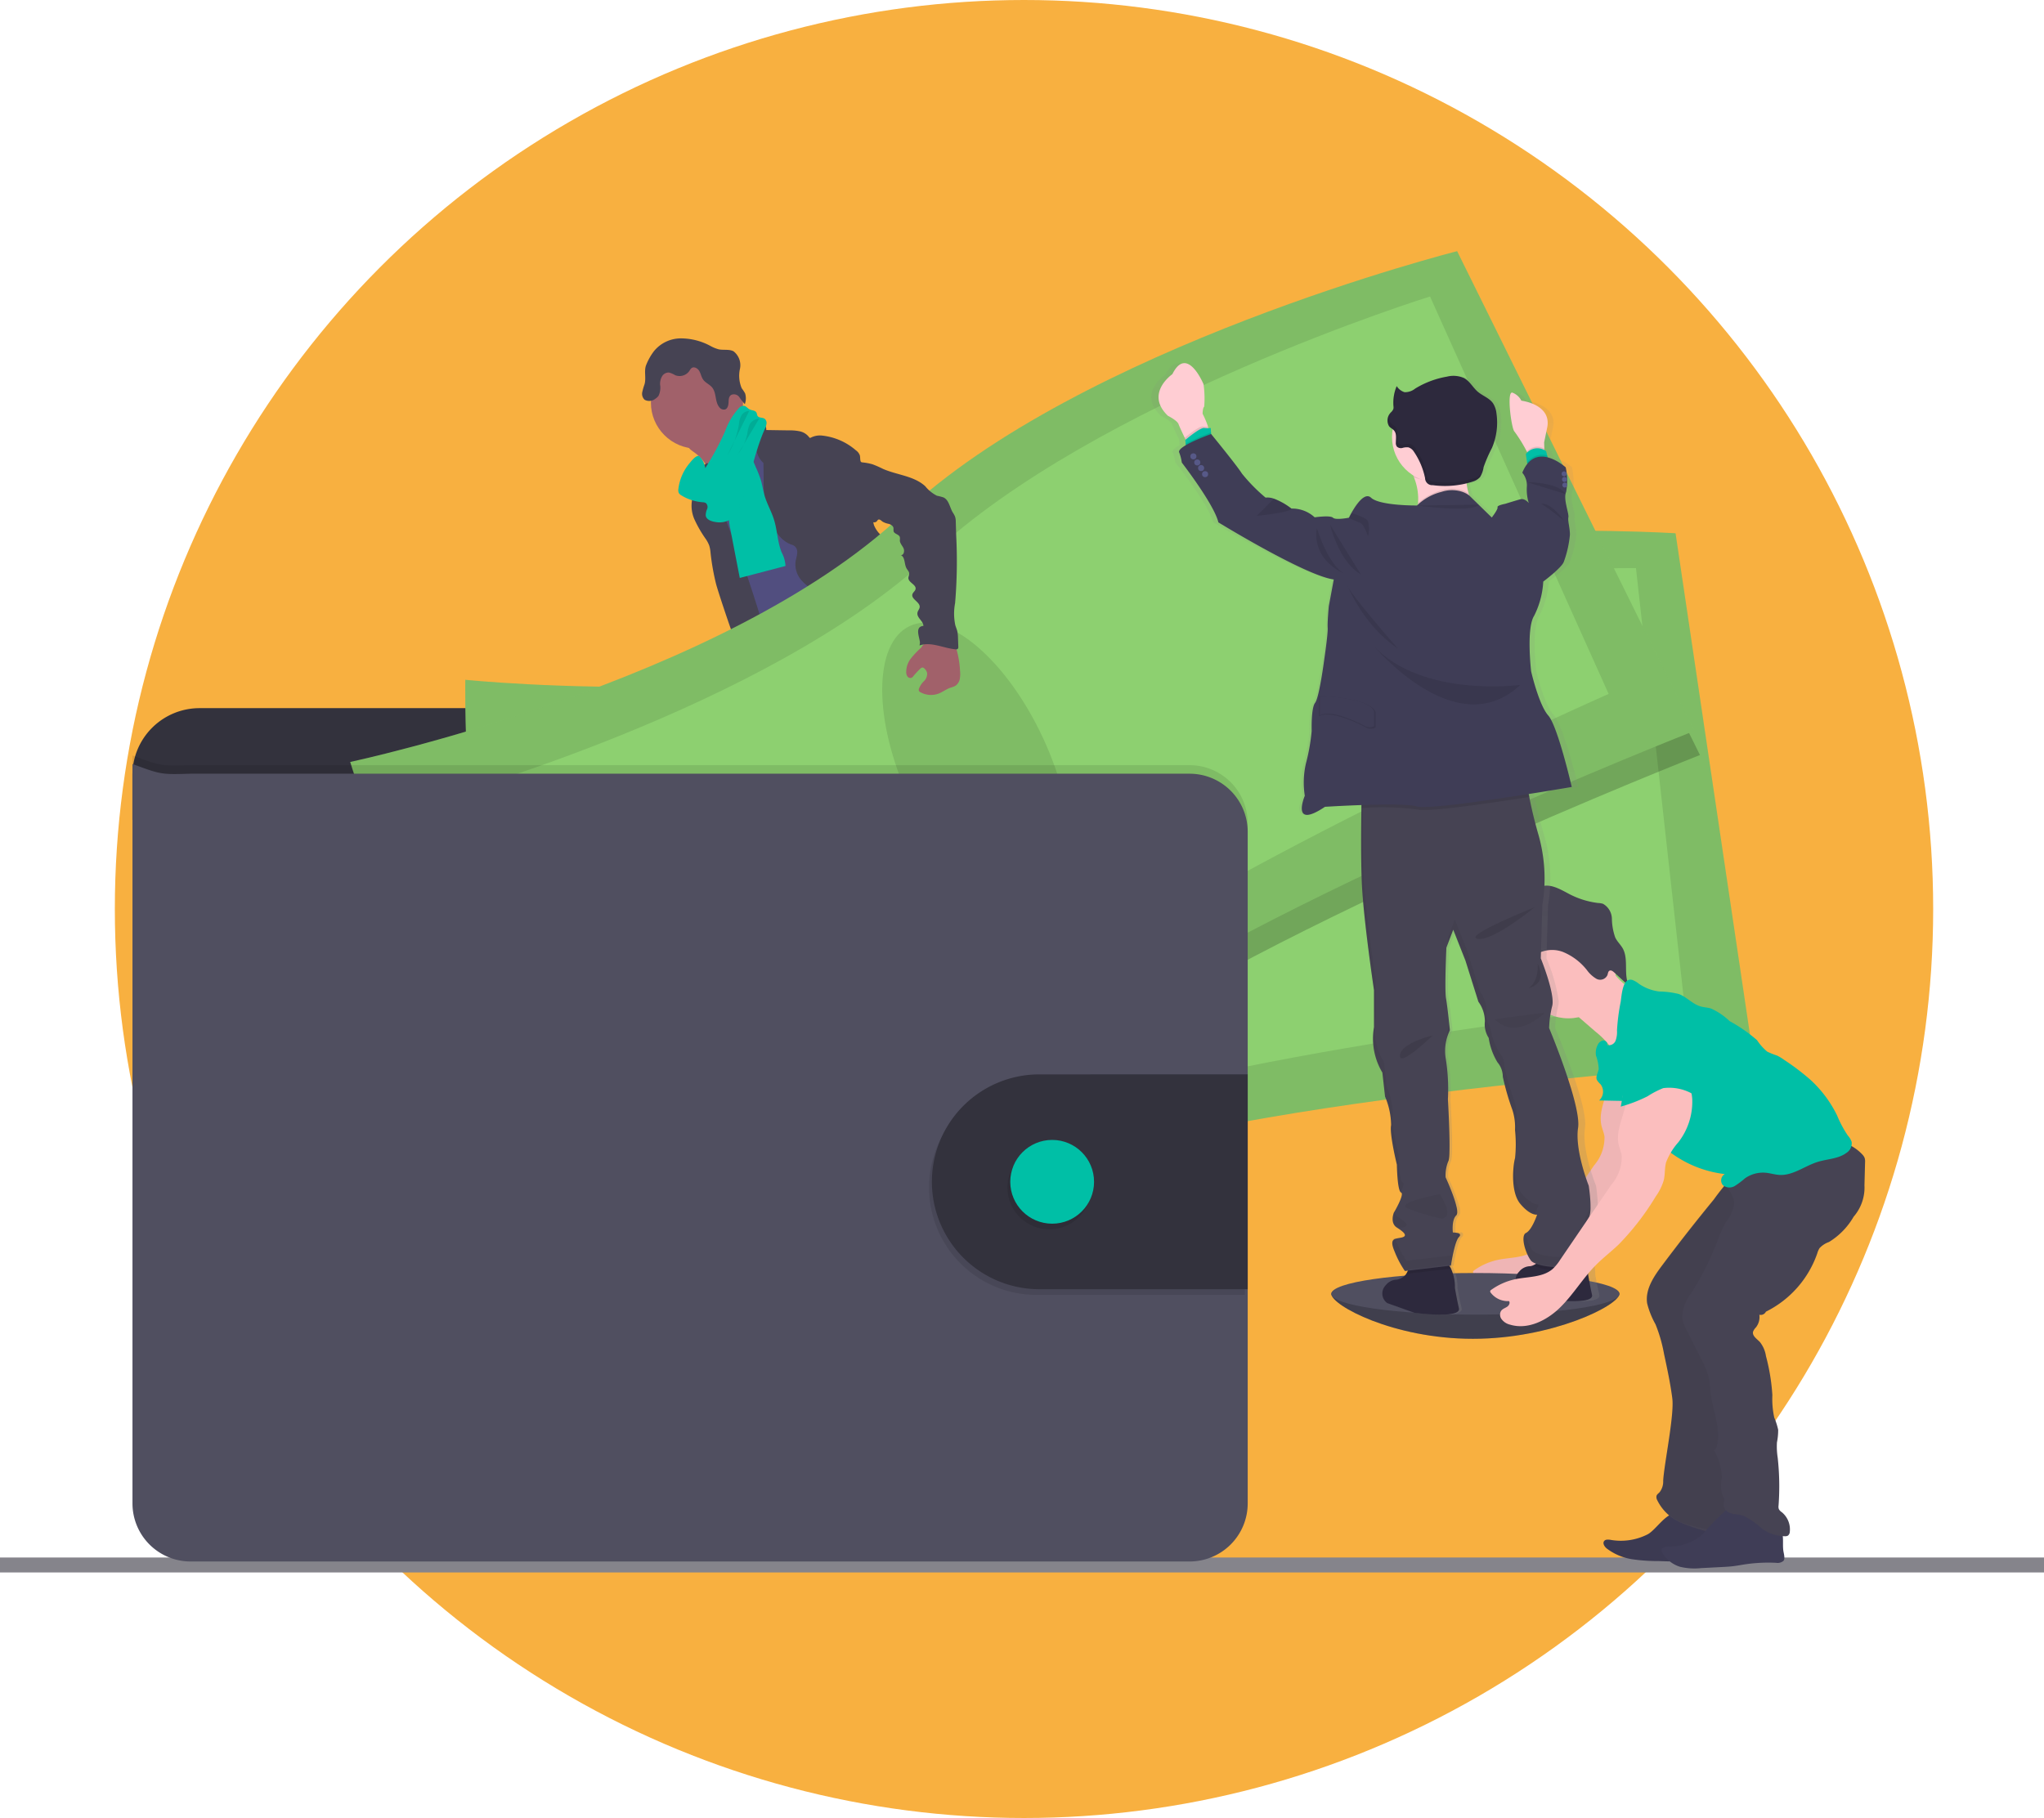 <svg xmlns="http://www.w3.org/2000/svg" xmlns:xlink="http://www.w3.org/1999/xlink" width="213.58" height="190" viewBox="0 0 213.58 190"><defs><style>.a{fill:#f8b040;}.b{fill:#85848b;}.c{fill:#504f60;}.d{opacity:0.2;}.e{fill:#00bfa6;}.f{fill:#514e7f;}.g{fill:#464353;}.h{fill:#a1616a;}.i,.t{opacity:0.1;}.j{fill:#33323d;}.k{fill:#8dd070;}.l{fill:#fbbebe;}.m,.q{opacity:0.05;}.n{fill:#3f3d56;}.o{fill:url(#a);}.p{fill:#2d293d;}.r{fill:#ffcdd3;}.s{fill:#575988;}</style><linearGradient id="a" x1="0.5" y1="1" x2="0.5" gradientUnits="objectBoundingBox"><stop offset="0" stop-color="gray" stop-opacity="0.251"/><stop offset="0.54" stop-color="gray" stop-opacity="0.122"/><stop offset="1" stop-color="gray" stop-opacity="0.102"/></linearGradient></defs><circle class="a" cx="95" cy="95" r="95" transform="translate(12)"/><g transform="translate(0 26.251)"><rect class="b" width="213.58" height="1.561" transform="translate(0 136.526)"/><path class="c" d="M798.18,650.3c0,1.2-7,4.7-15.311,4.7s-14.79-3.5-14.79-4.7,6.738-.814,15.058-.814S798.18,649.1,798.18,650.3Z" transform="translate(-628.97 -541.332)"/><path class="d" d="M798.18,653.72c0,1.2-7,4.7-15.311,4.7s-14.79-3.5-14.79-4.7" transform="translate(-628.97 -544.753)"/><path class="e" d="M502.34,532.974a9.29,9.29,0,0,0,4.041-.136c.2-.063.427-.2.407-.407a.493.493,0,0,0-.092-.2,12.569,12.569,0,0,1-1.221-2.326.2.2,0,0,0-.075-.106.192.192,0,0,0-.13,0c-.6.157-1.111.541-1.7.706a2.421,2.421,0,0,1-.928.069c-.269-.031-.635-.252-.879-.224C501.9,531.236,502.236,532.066,502.34,532.974Z" transform="translate(-416.843 -446.036)"/><path class="e" d="M624.2,516.325a7.062,7.062,0,0,0,2.336-2.194.38.38,0,0,0,.063-.189.392.392,0,0,0-.075-.183,7.562,7.562,0,0,0-1.9-2.049,5.539,5.539,0,0,0-1.058.977c-.224.236-.842.61-.849.971,0,.2.236.44.346.611.149.22.289.444.423.672A7.969,7.969,0,0,1,624.2,516.325Z" transform="translate(-513.189 -431.64)"/><path class="f" d="M476.632,541.383a.905.905,0,0,1-.163.59.8.8,0,0,1-.342.2c-1.886.676-4.07-.167-5.952.5-.387.136-.753.334-1.142.464a6.211,6.211,0,0,1-1.424.252c-.665.063-1.335.1-2,.122a4.815,4.815,0,0,1-1.51-.132,1.813,1.813,0,0,1-1.158-.918.881.881,0,0,1-.057-.653.7.7,0,0,1,.124-.2,1.786,1.786,0,0,1,.444-.36l.694-.448a4.657,4.657,0,0,1,1.052-.558c.275-.09.566-.128.844-.2a5.732,5.732,0,0,0,2.411-1.8l.944-1.007a.95.95,0,0,1,.328-.263.908.908,0,0,1,.407-.039,5.441,5.441,0,0,1,2.574.863,3.339,3.339,0,0,0,.635.375,2.267,2.267,0,0,0,1.774-.22c.242-.13.189-.2.291-.435s.35-.38.566-.169a.6.6,0,0,1,.134.256,7.219,7.219,0,0,1,.126,2.1.924.924,0,0,0,.041.326,1.844,1.844,0,0,0,.185.3.676.676,0,0,1,.039.077,2.069,2.069,0,0,1,.136.983Z" transform="translate(-385.846 -451.721)"/><path class="g" d="M476.632,554.979a.905.905,0,0,1-.163.59.8.8,0,0,1-.342.2c-1.886.676-4.07-.167-5.952.5-.387.136-.753.334-1.142.464a6.211,6.211,0,0,1-1.424.252c-.665.063-1.335.1-2,.122a4.815,4.815,0,0,1-1.51-.132,1.813,1.813,0,0,1-1.158-.918.881.881,0,0,1-.057-.653.7.7,0,0,1,.124-.2c.11.23.189.535.258.645a1.321,1.321,0,0,0,.883.637,2.193,2.193,0,0,0,.814-.1c1.709-.423,3.526-.429,5.169-1.07a11.956,11.956,0,0,1,1.693-.651,13.3,13.3,0,0,1,1.831-.149c.965-.077,1.9-.368,2.849-.521a2.07,2.07,0,0,1,.128.989Z" transform="translate(-385.846 -465.317)"/><path class="f" d="M609.407,521.026a3.43,3.43,0,0,1-1.042,1.856,12.133,12.133,0,0,0-1.459,1.6,12.84,12.84,0,0,1-1.343,2.3,3.679,3.679,0,0,1-.814.58,5.681,5.681,0,0,1-1.048.482,7.818,7.818,0,0,1-2.961.161,2.663,2.663,0,0,1-.94-.181,2.843,2.843,0,0,1-.391-.24,1.867,1.867,0,0,1-.61-.61.611.611,0,0,1-.059-.444,1.043,1.043,0,0,1,.283-.431,6.72,6.72,0,0,1,.716-.645,4.291,4.291,0,0,0,.932-.814,2.629,2.629,0,0,0,.36-.814,7.215,7.215,0,0,0,.262-1.557,4.939,4.939,0,0,1,.108-1.042c.151-.537.549-1.017.5-1.573a.392.392,0,0,1,.02-.238.331.331,0,0,1,.187-.116,3.316,3.316,0,0,1,.973-.226,1.133,1.133,0,0,1,.9.354c.138.167.23.407.433.472a.688.688,0,0,0,.309.012,2.591,2.591,0,0,0,1.424-.437,1.776,1.776,0,0,0,.59-1.3c0-.185-.083-.378.2-.407.216-.028.387.2.5.346a4.823,4.823,0,0,1,.952,1.734.511.511,0,0,1,.181-.035.788.788,0,0,1,.649.332A1.293,1.293,0,0,1,609.407,521.026Z" transform="translate(-494.074 -436.466)"/><path class="g" d="M609.708,528.921a3.43,3.43,0,0,1-1.042,1.856,12.141,12.141,0,0,0-1.459,1.6,12.844,12.844,0,0,1-1.343,2.3,3.682,3.682,0,0,1-.814.58,5.675,5.675,0,0,1-1.048.482,7.82,7.82,0,0,1-2.961.161,2.662,2.662,0,0,1-.94-.181,2.83,2.83,0,0,1-.391-.24,1.866,1.866,0,0,1-.61-.61,1.487,1.487,0,0,1,.61-.146c.44.024.761.44,1.182.568.6.181,1.2-.242,1.807-.387.4-.094.814-.069,1.207-.2a2.982,2.982,0,0,0,.893-.541,4.548,4.548,0,0,0,.954-.92,5.908,5.908,0,0,0,.56-1.117,15.979,15.979,0,0,1,1.131-2.165,1.531,1.531,0,0,1,.23-.3,3.2,3.2,0,0,1,.311-.226,2.366,2.366,0,0,0,.718-1.31,2.3,2.3,0,0,1,.161-.437.787.787,0,0,1,.649.332A1.293,1.293,0,0,1,609.708,528.921Z" transform="translate(-494.375 -444.361)"/><path class="h" d="M438.433,202.318a4.316,4.316,0,0,1,1.221,1.424c.285.558,1.927,4.884,1.831,5.513.535-.539,2.645-.627,3.187-1.166.226-.226,1.445-1.353,1.628-1.616s1.542-.814,1.691-1.091c.556-1-3.94-4.766-3.364-5.749a.256.256,0,0,0,.047-.155.252.252,0,0,0-.075-.12,6.741,6.741,0,0,0-1.3-.889,2.062,2.062,0,0,1-.991-1.18,4.273,4.273,0,0,0-1.15.777q-1.237,1.06-2.432,2.163c-.311.289-.914.674-1.058,1.087C437.5,201.761,438.136,202.076,438.433,202.318Z" transform="translate(-365.771 -181.202)"/><path class="f" d="M455.133,214.13a13.244,13.244,0,0,0-1.925,1.575,3.832,3.832,0,0,0-1.221,1.962c-.057.3-.049.61-.1.918-.2,1.333-1.355,2.31-1.864,3.557a6.17,6.17,0,0,0-.324,1.19,14.07,14.07,0,0,0-.234,2.336c-.012.759.733,1.282,1.005,1.99a12.152,12.152,0,0,1,.484,2.163,25.626,25.626,0,0,0,1.221,4.009c1,2.772,4.255,10.433,5.258,13.207,3.075-.771,11.259-2.544,13.982-4.17.908-.541-6.3-6.648-5.327-7.069a.362.362,0,0,0,.273-.511c-.971-4.245-4.007-7.733-5.384-11.866a36,36,0,0,0-1.988-4.023c-.59-1.235-.906-2.6-1.612-3.775a2.38,2.38,0,0,0-.515-.641,3.035,3.035,0,0,0-.568-.344C455.9,214.443,455.521,214.327,455.133,214.13Z" transform="translate(-375.193 -194.615)"/><circle class="h" cx="4.813" cy="4.813" r="4.813" transform="translate(68.013 11.009)"/><path class="g" d="M466.4,205.417a1.614,1.614,0,0,1,1.809-.26.874.874,0,0,1,.537.869l2.387.037a4.793,4.793,0,0,1,1.131.1,1.644,1.644,0,0,1,.944.592c.029.039.061.085.11.092a.175.175,0,0,0,.11-.037,2.072,2.072,0,0,1,1.188-.2,6.42,6.42,0,0,1,3.494,1.534,1.129,1.129,0,0,1,.407.507c.083.271-.016.61.2.8,0,2.238.769,4.33,1.282,6.512a2.921,2.921,0,0,0,.722,1.038,4.185,4.185,0,0,1,.771,1.152c.436,1.131-.165,2.462.258,3.6a6.166,6.166,0,0,0,.814,1.292,3.341,3.341,0,0,1,.7,1.669c.018.273-.016.547,0,.814a4.927,4.927,0,0,0,.2,1.081q.26.985.545,1.968a4.466,4.466,0,0,0,1.66,2.763c-2.289.389-4.7.769-6.884-.026a3.569,3.569,0,0,1-.859-.429,4.948,4.948,0,0,1-1.508-2.43,11.474,11.474,0,0,1-.84-3.136,3.6,3.6,0,0,0-.144-1.017,2.9,2.9,0,0,0-1.351-1.274,6.487,6.487,0,0,1-1.628-1.266,2.53,2.53,0,0,1-.659-1.9c.041-.336.173-.659.185-1a.781.781,0,0,0-.462-.814c-1.667-.5-2.462-2.479-2.833-4.18a13.417,13.417,0,0,1-.214-2.666l-.022-1.736a2.291,2.291,0,0,1-.749-1.646,1.957,1.957,0,0,0-.01-.545,1.5,1.5,0,0,0-.383-.58A5.176,5.176,0,0,1,466.4,205.417Z" transform="translate(-388.679 -187.334)"/><path class="g" d="M439.9,228.531a13.327,13.327,0,0,1-.053,1.616c-.047.2-.128.407-.187.6a3.5,3.5,0,0,0,.222,2.265,12.615,12.615,0,0,0,1.158,2,3.256,3.256,0,0,1,.37.694,3.588,3.588,0,0,1,.142.792,24.6,24.6,0,0,0,.566,3.2c.228.912,2.816,8.705,3.419,9.428a.767.767,0,0,0,.464.315.845.845,0,0,0,.395-.081l1.221-.468a.8.8,0,0,0,.283-.155.728.728,0,0,0,.175-.48c.087-.993-2.507-8.842-2.837-9.78-1-2.833-2.324-5.563-2.973-8.5a6.173,6.173,0,0,0-.873-2.717c-.246-.269-.163-.155-.458-.014a3.344,3.344,0,0,0-.431.226A1.412,1.412,0,0,0,439.9,228.531Z" transform="translate(-367.303 -204.946)"/><path class="g" d="M556.62,320.79" transform="translate(-460.54 -279.571)"/><path class="e" d="M458.29,227.939c.328,1.732.665,3.459,1,5.191l4.778-1.251a3.358,3.358,0,0,0-.407-1.424c-.435-1.093-.446-2.31-.8-3.433-.267-.855-.731-1.64-.981-2.5-.144-.5-.218-1.017-.36-1.524a11.073,11.073,0,0,0-.562-1.455,9.108,9.108,0,0,0-1.042-1.931,3.038,3.038,0,0,0-1.61,1.044,2.254,2.254,0,0,0-.3,1.017c-.083,1.072.305,2.151.177,3.217a9.462,9.462,0,0,0,.1,3.05Z" transform="translate(-381.99 -198.98)"/><path class="g" d="M477.818,333.308a5.707,5.707,0,0,1-.438,3.1,23.987,23.987,0,0,0-.973,4.66,4.032,4.032,0,0,1-.24,1.178c-.151.34-.407.627-.582.95a4.773,4.773,0,0,0-.364,2.861c.069.641.173,1.28.3,1.911a4.833,4.833,0,0,1,.124,2.33c.379-.083.635.407.611.792a2.111,2.111,0,0,0,.037,1.146c.468.171.472.814.458,1.313a11.038,11.038,0,0,0,.326,2.564q1.062,5.108,2.255,10.187c1.72.533,3.728,1.089,5.368.35a1.077,1.077,0,0,0,.68-.684,1.193,1.193,0,0,0-.065-.525l-.777-2.829a5.194,5.194,0,0,1-.279-2.092c.075-.523.3-1.087.047-1.549-.087-.159-.226-.283-.328-.433-.407-.6-.193-1.394-.161-2.116a1.675,1.675,0,0,0-.033-.484,2.417,2.417,0,0,0-.232-.531,8.123,8.123,0,0,1-.9-4.041,1,1,0,0,0-.071-.527,1.7,1.7,0,0,1-.132-.216.59.59,0,0,1,.043-.389,3.562,3.562,0,0,1-.627-.61.877.877,0,0,0,.151-1.372.458.458,0,0,0,.218-.788c-.1-.069-.232-.1-.3-.2-.11-.151-.02-.36.069-.521l.474-.857c.354-.637.433-1.424.814-2.035a15.252,15.252,0,0,0,1.254-2.861l1.369-3.779.922.8a2.914,2.914,0,0,1,.757.863,3.723,3.723,0,0,1,.246,1.034c.338,2.051,1.628,3.83,2.106,5.85a3.852,3.852,0,0,0,.435,1.306,2.849,2.849,0,0,1,.248.374,1.986,1.986,0,0,1,.1.621,2.9,2.9,0,0,0,1.221,2.076c.454.311,1.017.525,1.264,1.017a1.9,1.9,0,0,0,.2.433c.22.264.694.3.787.627.053.185-.045.407.059.57a.54.54,0,0,0,.226.169l1.325.661c1.481.741,2.238,2.442,3.331,3.681a7.939,7.939,0,0,1,1,1.319c.472.844.69,1.9,1.487,2.442a2.25,2.25,0,0,1,.578.429c.25.33.159.792.181,1.207s.34.91.735.783a2.9,2.9,0,0,0,0,1.536,7.733,7.733,0,0,0,4.693-1.9,1.851,1.851,0,0,0,.763-1.282.459.459,0,0,0-.057-.254.726.726,0,0,0-.3-.226c-1.239-.672-1.612-2.228-2.238-3.492a30.249,30.249,0,0,0-2.035-3.111c-1.473-2.228-2.478-4.924-4.707-6.4a3.2,3.2,0,0,1-1.306-1.146c-.136-.3-.153-.641-.26-.95a.825.825,0,0,0-.7-.61,4.264,4.264,0,0,0,.159-1.477,1.866,1.866,0,0,0-.073-.637,3.1,3.1,0,0,0-.328-.631,6.052,6.052,0,0,1-.838-3.256,5.338,5.338,0,0,0-.057-1.756c-.09-.283-.246-.541-.354-.814a5.087,5.087,0,0,1-.254-1.53l-.122-1.956a9.62,9.62,0,0,0-.252-1.933c-.407-1.518-.814-7.877-2.208-8.593s-3.789,4.178-5.358,4.273a6.977,6.977,0,0,0-2.035.393,9.915,9.915,0,0,0-2.772,1.831l-2.885,2.424A10.636,10.636,0,0,1,477.818,333.308Z" transform="translate(-395.658 -281.314)"/><path class="g" d="M415.359,164.364a3.628,3.628,0,0,1,2.8-1.365,6.522,6.522,0,0,1,3.1.777,3.824,3.824,0,0,0,.9.37c.509.1,1.074-.035,1.534.2a1.838,1.838,0,0,1,.676,1.831,3.363,3.363,0,0,0,.183,2.035,4.7,4.7,0,0,1,.352.531,1.756,1.756,0,0,1-.028,1.131,7.328,7.328,0,0,1-.584-.747.688.688,0,0,0-.842-.218c-.263.177-.258.5-.273.788s-.087.635-.36.729a.584.584,0,0,1-.61-.238c-.466-.57-.279-1.479-.741-2.053-.263-.326-.7-.484-.942-.826-.191-.269-.24-.61-.407-.9s-.556-.5-.814-.3a1.1,1.1,0,0,0-.218.291,1.251,1.251,0,0,1-1.485.448,2.486,2.486,0,0,0-.643-.279.8.8,0,0,0-.735.407,1.589,1.589,0,0,0-.2.851,1.96,1.96,0,0,1-.159,1.166,1.206,1.206,0,0,1-.326.309,1.014,1.014,0,0,1-1.127.116.847.847,0,0,1-.252-.79,6.377,6.377,0,0,1,.24-.834c.179-.631-.055-1.341.14-1.935A6.178,6.178,0,0,1,415.359,164.364Z" transform="translate(-347.049 -153.886)"/><path class="e" d="M432.76,206.327a.741.741,0,0,0,.045.442.7.7,0,0,0,.24.23,4.936,4.936,0,0,0,2.267.735.69.69,0,0,1,.313.081.551.551,0,0,1,.132.631,1.643,1.643,0,0,0-.144.672c.059.425.564.61.989.674a2.3,2.3,0,0,0,1.721-.336,2.66,2.66,0,0,0,.71-1.064c1.168-2.684,1.577-5.651,2.759-8.327a1.768,1.768,0,0,0,.177-.558.549.549,0,0,0-.22-.513c-.22-.136-.562-.059-.71-.273-.073-.108-.065-.254-.13-.368-.136-.242-.495-.2-.739-.344-.191-.1-.324-.311-.537-.352a.676.676,0,0,0-.556.24,7.156,7.156,0,0,0-1.445,2.432,28.506,28.506,0,0,1-2.067,3.834,2.236,2.236,0,0,0-.647-1.268c-.364-.073-.83.566-1.028.8A5.12,5.12,0,0,0,432.76,206.327Z" transform="translate(-361.872 -181.493)"/><path class="i" d="M460.269,200.32a.975.975,0,0,0-.755.378,2.153,2.153,0,0,0-.315,1.017,8.841,8.841,0,0,1-1.2,3.219" transform="translate(-381.988 -183.615)"/><path class="i" d="M465.552,204.31a1.162,1.162,0,0,0-.987.592,3.325,3.325,0,0,0-.248,1.005,5.517,5.517,0,0,1-.987,2.114" transform="translate(-386.233 -186.794)"/><path class="j" d="M266.3,362.462v-2.527a7.016,7.016,0,0,0-7.016-7.014h-99.81a7.016,7.016,0,0,0-7.016,7.014v4.66Z" transform="translate(-138.623 -305.163)"/><path class="k" d="M323.364,277.374s-.285,17.675,2.849,23.491,4.477,31.116,4.477,31.116,32.852,3.4,55.744-4.07,71.6-10.522,71.6-10.522l-8.209-55.327s-40.554-2.6-63.623,8.4S323.364,277.374,323.364,277.374Z" transform="translate(-274.744 -232.579)"/><path class="i" d="M323.364,277.374s-.285,17.675,2.849,23.491,4.477,31.116,4.477,31.116,32.852,3.4,55.744-4.07,71.6-10.522,71.6-10.522l-8.209-55.327s-40.554-2.6-63.623,8.4S323.364,277.374,323.364,277.374Z" transform="translate(-274.744 -232.579)"/><path class="k" d="M358.329,299.122s-1.028,14.584,1.551,19.244,2.7,25.463,2.7,25.463,29.565,1.372,50.6-5.787,65.225-11.8,65.225-11.8l-5.022-45.246s-36.567-.376-57.909,9.7S358.329,299.122,358.329,299.122Z" transform="translate(-302.438 -247.871)"/><ellipse class="i" cx="7.676" cy="16.462" rx="7.676" ry="16.462" transform="translate(101.017 50.163) rotate(-7.1)"/><path class="d" d="M382.866,130.66s-39.4,9.971-57.977,27.522-57.69,25.862-57.69,25.862,5.152,16.908,9.918,21.483,13.8,28.245,13.8,28.245,32.308-6.85,51.8-20.988,64.928-31.995,64.928-31.995Z" transform="translate(-230.014 -128.131)"/><path class="k" d="M264.29,171.612s5.15,16.91,9.912,21.485,13.8,28.242,13.8,28.242,32.312-6.847,51.809-20.986,64.926-31.989,64.926-31.989L379.954,118.23s-39.4,9.971-57.975,27.522S264.29,171.612,264.29,171.612Z" transform="translate(-227.696 -118.23)"/><path class="i" d="M264.29,171.612s5.15,16.91,9.912,21.485,13.8,28.242,13.8,28.242,32.312-6.847,51.809-20.986,64.926-31.989,64.926-31.989L379.954,118.23s-39.4,9.971-57.975,27.522S264.29,171.612,264.29,171.612Z" transform="translate(-227.696 -118.23)"/><path class="k" d="M308,194.062s3.5,14.2,7.383,17.84,10.378,23.4,10.378,23.4,28.558-7.769,46.378-21.037,58.461-31.23,58.461-31.23L411.937,141.5s-34.917,10.86-52.138,27S308,194.062,308,194.062Z" transform="translate(-262.512 -136.765)"/><ellipse class="i" cx="7.676" cy="16.462" rx="7.676" ry="16.462" transform="translate(88.11 42.413) rotate(-24.97)"/><path class="i" d="M269.021,384.3v70.2a6.07,6.07,0,0,1-6.072,6.07H158.558a6.07,6.07,0,0,1-6.068-6.07V377.22c2.991,1.111,2.991,1.111,6.068,1.017H262.949a6.072,6.072,0,0,1,6.072,6.06Z" transform="translate(-138.647 -324.518)"/><path class="c" d="M269.021,388.679v70.2a6.072,6.072,0,0,1-6.072,6.07H158.558a6.07,6.07,0,0,1-6.068-6.07V381.6c2.991,1.109,2.991,1.109,6.068,1.017H262.949A6.072,6.072,0,0,1,269.021,388.679Z" transform="translate(-138.647 -328.007)"/><path class="i" d="M594.52,543.936v22.451H572.747a11.226,11.226,0,1,1,0-22.452Z" transform="translate(-464.443 -457.308)"/><path class="j" d="M595.98,541v22.455H574.207a11.226,11.226,0,1,1,0-22.452Z" transform="translate(-465.606 -454.97)"/><circle class="i" cx="4.377" cy="4.377" r="4.377" transform="translate(105.268 93.478)"/><circle class="e" cx="4.377" cy="4.377" r="4.377" transform="translate(105.565 92.883)"/><path class="l" d="M855.086,527.753c.173,1.874-1.245,3.693-.832,5.529.09.393.258.763.32,1.16a4.459,4.459,0,0,1-1.1,3.034l-5.331,7.822a4.856,4.856,0,0,1-.761.94c-1.017.908-2.548.814-3.887,1.085a6.643,6.643,0,0,0-2.6,1.152.167.167,0,0,0-.024.228,2.238,2.238,0,0,0,1.937.91c.14.185,0,.456-.2.588-.287.2-.68.252-.737.737a.8.8,0,0,0,.1.488,1.516,1.516,0,0,0,.932.649c1.846.564,3.84-.427,5.222-1.776s2.373-3.052,3.728-4.426c.751-.759,1.6-1.41,2.377-2.147a27.209,27.209,0,0,0,3.9-5.044,5.627,5.627,0,0,0,.845-1.717c.146-.625.077-1.255.242-1.86a6.851,6.851,0,0,1,1.278-2.09,6.914,6.914,0,0,0,1.453-4.5,4.313,4.313,0,0,0-2.633-3.734,2.34,2.34,0,0,0-1.475-.09,3.5,3.5,0,0,0-1.5,1.194l-1.018,1.17a2.744,2.744,0,0,0-.59.9.938.938,0,0,0,.2,1" transform="translate(-686.918 -441.917)"/><path class="m" d="M855.086,527.753c.173,1.874-1.245,3.693-.832,5.529.09.393.258.763.32,1.16a4.459,4.459,0,0,1-1.1,3.034l-5.331,7.822a4.856,4.856,0,0,1-.761.94c-1.017.908-2.548.814-3.887,1.085a6.643,6.643,0,0,0-2.6,1.152.167.167,0,0,0-.024.228,2.238,2.238,0,0,0,1.937.91c.14.185,0,.456-.2.588-.287.2-.68.252-.737.737a.8.8,0,0,0,.1.488,1.516,1.516,0,0,0,.932.649c1.846.564,3.84-.427,5.222-1.776s2.373-3.052,3.728-4.426c.751-.759,1.6-1.41,2.377-2.147a27.209,27.209,0,0,0,3.9-5.044,5.627,5.627,0,0,0,.845-1.717c.146-.625.077-1.255.242-1.86a6.851,6.851,0,0,1,1.278-2.09,6.914,6.914,0,0,0,1.453-4.5,4.313,4.313,0,0,0-2.633-3.734,2.34,2.34,0,0,0-1.475-.09,3.5,3.5,0,0,0-1.5,1.194l-1.018,1.17a2.744,2.744,0,0,0-.59.9.938.938,0,0,0,.2,1" transform="translate(-686.918 -441.917)"/><path class="n" d="M912.489,768.666a6.171,6.171,0,0,1-3.968.588c-.218-.026-.476-.043-.61.126-.2.244.037.61.285.8a5.871,5.871,0,0,0,2.725,1.121,17.941,17.941,0,0,0,2.666.177,45.075,45.075,0,0,0,7.287-.267,1.032,1.032,0,0,0,.407-.118.745.745,0,0,0,.3-.458,1.816,1.816,0,0,0-.633-1.734,5.312,5.312,0,0,0-1.7-.912l-2.116-.824a5.439,5.439,0,0,0-1.831-.665C914.288,766.574,913.33,768.174,912.489,768.666Z" transform="translate(-740.285 -634.582)"/><path class="m" d="M912.489,768.666a6.171,6.171,0,0,1-3.968.588c-.218-.026-.476-.043-.61.126-.2.244.037.61.285.8a5.871,5.871,0,0,0,2.725,1.121,17.941,17.941,0,0,0,2.666.177,45.075,45.075,0,0,0,7.287-.267,1.032,1.032,0,0,0,.407-.118.745.745,0,0,0,.3-.458,1.816,1.816,0,0,0-.633-1.734,5.312,5.312,0,0,0-1.7-.912l-2.116-.824a5.439,5.439,0,0,0-1.831-.665C914.288,766.574,913.33,768.174,912.489,768.666Z" transform="translate(-740.285 -634.582)"/><path class="g" d="M931.707,592.082c-.881,1.172-1.793,2.525-1.575,3.976a8.864,8.864,0,0,0,.877,2.194,15.474,15.474,0,0,1,.887,3.085c.33,1.534.661,3.073.863,4.632.23,1.76-.851,6.854-.95,8.626a1.823,1.823,0,0,1-.372,1.2c-.116.122-.271.22-.324.378a.647.647,0,0,0,.071.448,4.925,4.925,0,0,0,2.645,2.43,20.93,20.93,0,0,0,5.1,1.341,1.018,1.018,0,0,0,.48-.063.934.934,0,0,0,.37-.425c.885-1.693.035-7.712.047-9.623.012-1.593.389-3.176.319-4.768-.057-1.278-.407-2.527-.523-3.8a22.431,22.431,0,0,1,.564-6.249c.293-1.583.588-3.166.965-4.729a9.077,9.077,0,0,1,1.017-2.745c.407-.657.979-1.207,1.453-1.831a8.266,8.266,0,0,0,1.628-6.052c-.029-.2-3.052.767-3.319.883a10.338,10.338,0,0,0-2.959,1.9,24.862,24.862,0,0,0-1.864,2.306q-1.3,1.585-2.568,3.193Q933.1,590.222,931.707,592.082Z" transform="translate(-758.02 -486.092)"/><path class="m" d="M931.707,591.772c-.881,1.172-1.793,2.527-1.575,3.976a8.847,8.847,0,0,0,.877,2.2,15.458,15.458,0,0,1,.887,3.083c.33,1.536.661,3.075.863,4.631.23,1.762-.851,6.854-.95,8.626a1.829,1.829,0,0,1-.372,1.2c-.116.12-.271.218-.324.376a.645.645,0,0,0,.071.448,4.985,4.985,0,0,0,2.645,2.442,19.658,19.658,0,0,0,5.1.954,1.017,1.017,0,0,0,.48-.063.919.919,0,0,0,.37-.423c.885-1.693.035-7.326.047-9.238.012-1.6.389-3.176.319-4.77-.057-1.278-.407-2.527-.523-3.8a22.438,22.438,0,0,1,.564-6.251c.293-1.581.588-3.164.965-4.729a9.078,9.078,0,0,1,1.017-2.745c.407-.657.979-1.207,1.453-1.831a8.262,8.262,0,0,0,1.628-6.052c-.029-.2-3.052.767-3.319.883a10.387,10.387,0,0,0-2.959,1.9,24.562,24.562,0,0,0-1.864,2.3q-1.3,1.585-2.568,3.195Q933.1,589.91,931.707,591.772Z" transform="translate(-758.02 -485.853)"/><circle class="l" cx="4.939" cy="4.939" r="4.939" transform="translate(158.945 70.298)"/><path class="l" d="M893.25,483.251a6.4,6.4,0,0,0,4.1,2.861l-.372,1.353c-.643,2.324-1.365,4.782-3.16,6.394a2.972,2.972,0,0,0-.5-2.312,8.713,8.713,0,0,0-1.677-1.752l-2.843-2.462a.855.855,0,0,1-.2-.24.722.722,0,0,1,0-.541,6.6,6.6,0,0,1,2.238-2.592,7.755,7.755,0,0,0,1.125-1.31C892.526,481.839,892.878,482.653,893.25,483.251Z" transform="translate(-724.918 -408.222)"/><path class="g" d="M853.031,448.048l-.112-.928c.779.2,1.52-.46,2.019-1.146s.96-1.494,1.719-1.781c.922-.346,1.9.2,2.78.667a8.79,8.79,0,0,0,3.189,1.038,2.1,2.1,0,0,1,.527.085,1.834,1.834,0,0,1,.93,1.577,6.167,6.167,0,0,0,.344,1.929c.2.442.582.769.814,1.2.61,1.168.02,2.765.657,3.911l-1.583-1.451c-.145-.132-.348-.271-.509-.159-.126.09-.136.283-.187.437a.831.831,0,0,1-1.127.407,3.231,3.231,0,0,1-1.017-.922,6.176,6.176,0,0,0-2.511-1.9,3.223,3.223,0,0,0-2.645.175c-.739.417-1.28,1.39-2.186,1.424-1.241.047-1.758-2.265-2.332-3.179a1.119,1.119,0,0,0,.326-1.4C852.209,448,853.013,447.906,853.031,448.048Z" transform="translate(-695.654 -377.777)"/><path class="h" d="M551.39,317.09a9.6,9.6,0,0,0-1.1,1.152,2.306,2.306,0,0,0-.5,1.479.757.757,0,0,0,.142.433.366.366,0,0,0,.407.124.547.547,0,0,0,.2-.179,9.822,9.822,0,0,1,.684-.741c.088-.088.2-.179.322-.147a.344.344,0,0,1,.138.092.936.936,0,0,1,.287.448,1.055,1.055,0,0,1-.315.867,2.221,2.221,0,0,0-.531.785.348.348,0,0,0,0,.252.378.378,0,0,0,.159.134,2.271,2.271,0,0,0,1.921.126c.407-.165.769-.448,1.188-.594a2.751,2.751,0,0,0,.525-.2,1.09,1.09,0,0,0,.466-.7,2.879,2.879,0,0,0,.031-.857,9.851,9.851,0,0,0-.7-3.221.406.406,0,0,0-.118-.171.376.376,0,0,0-.2-.055,4.839,4.839,0,0,0-1.878-.128,1.325,1.325,0,0,0-.444.395C551.978,316.487,551.39,316.953,551.39,317.09Z" transform="translate(-455.098 -275.691)"/><path class="g" d="M528.251,244.971c0-.5-.61-1.7.36-1.774,0-.531-.751-.861-.611-1.424.045-.187.2-.34.222-.531.061-.543-.92-.838-.757-1.359.061-.2.277-.322.324-.523.11-.47-.731-.68-.747-1.162,0-.163.092-.315.083-.478,0-.2-.177-.358-.275-.535-.254-.454-.13-1.156-.594-1.39.307.026.407-.429.281-.708s-.385-.521-.387-.83a1.252,1.252,0,0,0,0-.338c-.086-.3-.572-.322-.653-.61a2.581,2.581,0,0,1-.01-.334c-.033-.23-.269-.376-.49-.442a2,2,0,0,1-.655-.234c-.142-.108-.307-.287-.46-.2-.057.035-.086.1-.128.149-.183.214-.533.12-.763-.037a3.134,3.134,0,0,1-1.162-2.1c-.145-.808-.14-1.642-.322-2.442a5.212,5.212,0,0,0-.22-.733,3.851,3.851,0,0,1-.342-.728c-.037-.468.932-.149,1.3-.1a5.789,5.789,0,0,1,1.056.2,11.3,11.3,0,0,1,1.081.474c1.469.649,3.244.729,4.424,1.819a3.708,3.708,0,0,0,1.221.991,5.53,5.53,0,0,1,.684.177c.56.263.647,1.005.952,1.542a3.026,3.026,0,0,1,.25.448,1.726,1.726,0,0,1,.081.57l.043,1.41a52.011,52.011,0,0,1-.114,7.079,5.8,5.8,0,0,0,.026,2.318c.061.2.146.395.2.6a3.661,3.661,0,0,1,.077.733l.033.914a.285.285,0,0,1-.045.2.293.293,0,0,1-.246.059c-1.272-.114-2.558-.83-3.758-.4" transform="translate(-432.124 -204.033)"/><ellipse class="c" cx="15.05" cy="2.175" rx="15.05" ry="2.175" transform="translate(139.116 106.792)"/><path class="o" d="M722.476,273.147c-.265-1.133-.429-2.129-.429-2.129a4.386,4.386,0,0,0-.492-2.159v-.309h0v-2.279a7.773,7.773,0,0,1,.576-1.194c.407-.716,0-3.341,0-3.341s-1.52-3.7-1.152-6.05-3.122-10.427-3.122-10.427a10.293,10.293,0,0,1,.328-2.308,1.763,1.763,0,0,0,.045-.484v-.041a17.933,17.933,0,0,0-1.278-4.45l.165-5.531a16.262,16.262,0,0,0-.492-7.641c-.446-1.528-.731-2.751-.912-3.7-.02-.106-.041-.2-.057-.307,2.623-.407,4.627-.733,4.627-.733s-1.522-6.367-2.55-7.482-1.85-4.617-1.85-4.617-.535-4.5.33-5.81a8.736,8.736,0,0,0,.987-3.581s1.972-1.424,2.22-2.07a10.557,10.557,0,0,0,.657-2.824c0-.755-.246-1.424-.165-1.831s-.576-1.911-.246-2.627a1.928,1.928,0,0,0,.13-.69.087.087,0,0,0,0-.02h0a9.665,9.665,0,0,0-.173-1.868,5.3,5.3,0,0,0-1.953-1.044l-.043-.171-.112-.448a2.177,2.177,0,0,0-.193-.114v-.163l-.018-.647.309-1.453c.61-2.527-2.765-2.9-2.765-2.9a1.781,1.781,0,0,0-.956-.838c-.678-.238-.112,3.8.2,4.07a15.919,15.919,0,0,1,1.331,2.084h0l.057.1a1.427,1.427,0,0,0-.155.163l.128.877.02.134a3.639,3.639,0,0,0-.539.918,1.98,1.98,0,0,1,.495,1.424,4.562,4.562,0,0,0,.2,1.75c-.037-.043-.47-.511-.9-.4s-1.644.478-1.644.478-.9.159-.814.358-.61,1.074-.61,1.074l-2.43-2.3c-.024-.069-.051-.138-.071-.2a5.6,5.6,0,0,1-.2-1.017,5.558,5.558,0,0,0,.777-.246,1.677,1.677,0,0,0,.672-.431,2.6,2.6,0,0,0,.393-1.048,15.418,15.418,0,0,1,.9-2.01,6.536,6.536,0,0,0,.458-3.618,2.36,2.36,0,0,0-.372-1.058c-.4-.545-1.117-.767-1.64-1.2s-.861-1.1-1.471-1.424a2.918,2.918,0,0,0-1.844-.159,9.937,9.937,0,0,0-3.445,1.253,1.793,1.793,0,0,1-1.152.378,1.5,1.5,0,0,1-.83-.61.209.209,0,0,1,.01-.033.2.2,0,0,1-.026-.033,4.292,4.292,0,0,0-.379,1.819,2.241,2.241,0,0,0,.012.291v.185h0a.465.465,0,0,1-.018.128.926.926,0,0,1-.228.328,2.192,2.192,0,0,0-.2.271.334.334,0,0,1,.033-.1,1.447,1.447,0,0,0-.252.767.784.784,0,0,0,.183.549,2.646,2.646,0,0,0,.4.317,4.631,4.631,0,0,0-.073.814,4.7,4.7,0,0,0,2.291,4.011c.028.067.055.136.081.2a5.794,5.794,0,0,1,.442,2.645,1.231,1.231,0,0,1-.029.191c-.01.063-.061.067-.087.1h0s-4.015.041-4.959-.814-2.385,2.09-2.385,2.09-1.439.279-1.728,0-1.972-.039-1.972-.039A3.628,3.628,0,0,0,690,190.98a7.364,7.364,0,0,0-1.831-1.017h0l-.045-.016h0a2.051,2.051,0,0,0-.906-.114,18.266,18.266,0,0,1-2.55-2.507c-.576-.879-3.317-4.125-3.329-4.139v-.157l-.031-.472a1.692,1.692,0,0,1-.246.02c-.014-.047-.035-.1-.055-.165a9.106,9.106,0,0,0-.582-1.337s0-.6.173-.747a10.285,10.285,0,0,0-.071-2.338s-1.779-4.157-3.372-1.054c0,0-3.012,2.008-.484,4.349,0,0,1.017.488,1.152.875.094.25.435.952.665,1.424l.1.2-.028.024.037.391.016.151c-.476.271-.8.539-.72.741a4.453,4.453,0,0,1,.287,1.074s3.5,4.379,3.948,6.249c0,0,9.375,5.572,12.458,5.968l-.545,2.778a22.149,22.149,0,0,0-.122,2.269c.041.6-.37,3.3-.37,3.3s-.535,3.98-.987,4.538-.37,2.945-.37,2.945a20.111,20.111,0,0,1-.611,3.382,8.641,8.641,0,0,0-.124,3.384s-1.561,3.581,2.179,1.154c0,0,1.831-.114,3.952-.187v.2c0,.273,0,.568-.014.877-.028,2.051-.041,4.884.053,7.016.165,3.781,1.317,11.263,1.317,11.263v3.767a5.121,5.121,0,0,0-.11,1.074,6.992,6.992,0,0,0,1.017,3.763l.289,2.507a9.778,9.778,0,0,1,.688,2.645,1.382,1.382,0,0,1-.028.238,1.6,1.6,0,0,0-.033.385,21.651,21.651,0,0,0,.647,3.866s.041,2.745.452,2.906c.352.136-.47,1.581-.714,2a.563.563,0,0,1-.014-.077l-.051.081a1.948,1.948,0,0,0-.128.7,1,1,0,0,0,.456.965c.781.478,1.2.875.537,1.034a6.906,6.906,0,0,0-.724.153.315.315,0,0,0-.035-.092.435.435,0,0,0-.271.48,2.034,2.034,0,0,0,.242.924,10.08,10.08,0,0,0,1.113,2.035l.315-.035a1.537,1.537,0,0,1-.183.34,1.311,1.311,0,0,1-.464.407,1.436,1.436,0,0,1-.564.193,1.587,1.587,0,0,0-1.164.566,1.214,1.214,0,0,0,.143,1.888l2.94,1.017s5.059.657,4.79-.478-.431-2.129-.431-2.129a4.487,4.487,0,0,0-.407-2.013,2.616,2.616,0,0,0-.179-.3l.179-.018s.37-2.509.863-2.985c.114-.11.14-.2.114-.26.051-.136-.079-.216-.244-.262l-.037.1a2.4,2.4,0,0,0-.49-.055s-.165-1.313.37-1.791a.507.507,0,0,0,.1-.391,2.1,2.1,0,0,0-.057-.535.262.262,0,0,1-.018.033,19.279,19.279,0,0,0-1.18-3.087,3.775,3.775,0,0,1,.289-1.671c.33-.478-.043-6.487-.043-6.487a19.632,19.632,0,0,0-.246-4.257,4.779,4.779,0,0,1,.452-2.947V245.4l-.047-.458a.111.111,0,0,0,0,.028c-.083-.769-.24-2.163-.356-2.806-.165-.916.043-5.291.043-5.291l.739-1.872,1.317,3.225,1.4,4.3a3.671,3.671,0,0,1,.708,1.831v.134a2.347,2.347,0,0,0-.016.287,2.555,2.555,0,0,0,.425,1.532,6.627,6.627,0,0,0,.946,2.546,2.285,2.285,0,0,1,.576,1.512,26.42,26.42,0,0,0,1.017,3.459,5.145,5.145,0,0,1,.289,2h0v.106s.1,1.054.094,1.937v.315a.089.089,0,0,0,0-.022,3.065,3.065,0,0,1-.085.716l-.012.041a.522.522,0,0,1,.014-.149,7.478,7.478,0,0,0-.2,1.831,4.743,4.743,0,0,0,.783,3.052c1.111,1.274,1.809,1.115,1.809,1.115s-.533,1.591-1.192,1.911a.309.309,0,0,0-.069.045.689.689,0,0,0-.016-.094.776.776,0,0,0-.2.594,4.269,4.269,0,0,0,.814,2.358,1.329,1.329,0,0,0,.556.326.891.891,0,0,1-.1.063,2.22,2.22,0,0,1-.226.108,1.184,1.184,0,0,1-.336.087,1.567,1.567,0,0,0-1.164.566,1.212,1.212,0,0,0,.142,1.886l2.94,1.017S722.74,274.28,722.476,273.147Z" transform="translate(-555.361 -164.074)"/><path class="p" d="M797.629,641.64l-2.849-1.017a1.236,1.236,0,0,1-.138-1.888,1.522,1.522,0,0,1,1.127-.566,1.353,1.353,0,0,0,.543-.193,1.3,1.3,0,0,0,.452-.407,2.1,2.1,0,0,0,.324-1.1s3.126-.916,3.98,0a2.314,2.314,0,0,1,.379.556,4.649,4.649,0,0,1,.407,2.012s.159.993.417,2.129S797.629,641.64,797.629,641.64Z" transform="translate(-649.827 -530.686)"/><path class="p" d="M866.069,634.724l-2.849-1.017a1.234,1.234,0,0,1-.138-1.886,1.5,1.5,0,0,1,1.125-.566,1.056,1.056,0,0,0,.326-.087,2.155,2.155,0,0,0,.22-.108,1.8,1.8,0,0,0,.775-1.512s3.124-.916,3.98,0a2.253,2.253,0,0,1,.3.407,4.521,4.521,0,0,1,.476,2.161s.159,1,.407,2.129S866.069,634.724,866.069,634.724Z" transform="translate(-704.34 -525.174)"/><path class="i" d="M810.862,636.455a2.314,2.314,0,0,1,.378.556h0l-4.68.543a2.1,2.1,0,0,0,.324-1.1S810.007,635.539,810.862,636.455Z" transform="translate(-659.619 -530.676)"/><path class="i" d="M876.974,629.974v.877c-.728,1.2-4.251.936-5.274.336a2.162,2.162,0,0,0,.22-.108,1.8,1.8,0,0,0,.775-1.512s3.124-.916,3.98,0a2.253,2.253,0,0,1,.3.407Z" transform="translate(-711.504 -525.19)"/><path class="g" d="M807.24,432.474a7.971,7.971,0,0,0-.556,1.194v3.144c-.8,1.313-4.935.875-5.494.159s-1.144-2.58-.515-2.9,1.154-1.911,1.154-1.911-.678.159-1.752-1.115-.755-4.1-.556-4.774a14.1,14.1,0,0,0,0-2.945,5.917,5.917,0,0,0-.277-2.11,26.274,26.274,0,0,1-1-3.459,2.342,2.342,0,0,0-.558-1.512,6.809,6.809,0,0,1-.916-2.548,2.611,2.611,0,0,1-.4-1.711,3.476,3.476,0,0,0-.678-2.07l-1.353-4.3-1.274-3.223-.716,1.87s-.2,4.377-.039,5.291.407,3.343.407,3.343a4.907,4.907,0,0,0-.437,2.944,20.1,20.1,0,0,1,.228,4.261s.358,6.007.039,6.485a3.884,3.884,0,0,0-.279,1.673s1.628,3.5,1.115,3.978-.358,1.791-.358,1.791,1.113,0,.637.478-.836,2.985-.836,2.985l-4.813.564a10.009,10.009,0,0,1-1.076-2.035c-.637-1.479.118-1.312.759-1.473s.236-.556-.521-1.034-.317-1.553-.317-1.553,1.154-1.949.755-2.108-.438-2.906-.438-2.906-.8-3.256-.6-4.139a7.918,7.918,0,0,0-.637-2.983l-.279-2.507a6.9,6.9,0,0,1-.875-4.737v-3.866s-1.115-7.48-1.274-11.261c-.1-2.422-.073-5.726-.041-7.788.02-1.156.041-1.923.041-1.923l17.191-1.791a14.368,14.368,0,0,0,.311,2.554c.177.944.452,2.167.883,3.7a16.791,16.791,0,0,1,.478,7.639l-.161,5.533s1.512,3.7,1.195,4.973a10.608,10.608,0,0,0-.322,2.312s3.382,8.079,3.024,10.427,1.113,6.05,1.113,6.05S807.638,431.758,807.24,432.474Z" transform="translate(-641.214 -331.471)"/><path class="m" d="M852.05,509.968l5.234-.7S854.319,512.3,852.05,509.968Z" transform="translate(-695.853 -429.697)"/><path class="i" d="M870.314,484.14s.179,1.852-.954,2.548C869.36,486.688,871.389,486.37,870.314,484.14Z" transform="translate(-709.64 -409.681)"/><path class="i" d="M848.255,455.2s-4.375,3.6-5.966,3.3S848.255,455.2,848.255,455.2Z" transform="translate(-687.902 -386.63)"/><path class="i" d="M806.765,521s-3.323.755-3.423,2.09S806.765,521,806.765,521Z" transform="translate(-657.055 -439.04)"/><path class="m" d="M809.669,602.56s-4.695.875-3.362,1.471a22.787,22.787,0,0,0,3.522,1.074S811.346,605.185,809.669,602.56Z" transform="translate(-659.229 -504.003)"/><g class="q" transform="translate(142.238 56.145)"><path d="M800.216,611.79a.926.926,0,0,1-.429-.68l-.049.083s-.438,1.074.319,1.551c.085.055.169.11.244.163.14-.026.291-.047.435-.083C801.378,612.665,800.973,612.268,800.216,611.79Z" transform="translate(-796.323 -566.959)"/><path d="M831.44,609.694c.13-.118.126-.423.047-.814a2.288,2.288,0,0,0-.267,1.152A.994.994,0,0,1,831.44,609.694Z" transform="translate(-821.499 -565.182)"/><path d="M827.508,515.59a5.425,5.425,0,0,0-.318,1.463,5.9,5.9,0,0,1,.364-1.005Z" transform="translate(-818.289 -490.876)"/><path d="M881.248,503.625a1.864,1.864,0,0,0,.043-.435c-.059.3-.1.572-.13.814C881.187,503.88,881.215,503.762,881.248,503.625Z" transform="translate(-861.277 -480.999)"/><path d="M827.762,581.655a2.551,2.551,0,0,0,.118-.885,3.006,3.006,0,0,0-.23,1.117A1.07,1.07,0,0,1,827.762,581.655Z" transform="translate(-818.655 -542.793)"/><path d="M806.228,622a15.787,15.787,0,0,0-.547,2.442l-4.813.555a10.008,10.008,0,0,1-1.076-2.035,3.684,3.684,0,0,1-.136-.35c-.289.132-.407.431-.024,1.3a10.172,10.172,0,0,0,1.079,2.035l4.813-.558s.358-2.507.834-2.985C806.6,622.179,806.45,622.059,806.228,622Z" transform="translate(-796.145 -575.633)"/><path d="M787.183,433.361s.039,2.745.438,2.9h0c.2-.454.336-.885.157-.956-.407-.159-.437-2.906-.437-2.906s-.8-3.256-.6-4.139a7.918,7.918,0,0,0-.637-2.983l-.279-2.507a6.9,6.9,0,0,1-.875-4.737V414.17s-1.115-7.48-1.274-11.261c-.1-2.422-.073-5.726-.041-7.788,0-.372.012-.7.018-.981l-.136.014s-.022.765-.041,1.923c-.033,2.061-.063,5.366.041,7.786.159,3.781,1.272,11.263,1.272,11.263v3.866a6.9,6.9,0,0,0,.877,4.735l.277,2.507a7.962,7.962,0,0,1,.637,2.985C786.383,430.1,787.183,433.361,787.183,433.361Z" transform="translate(-783.448 -394.14)"/><path d="M867.7,624.06a4.654,4.654,0,0,1-.763-1.89c-.49.444.073,2.165.61,2.849.556.716,4.695,1.154,5.494-.161V624.1C871.954,625.165,868.222,624.738,867.7,624.06Z" transform="translate(-849.796 -575.768)"/><path d="M898.958,609.257a8.033,8.033,0,0,0-.558,1.194v.564a8.326,8.326,0,0,1,.407-.8,2.442,2.442,0,0,0,.175-.987S898.964,609.248,898.958,609.257Z" transform="translate(-875.008 -565.461)"/><path d="M863.7,589.431a7.872,7.872,0,0,0,.393-.946s-.678.159-1.752-1.115c-.781-.926-.826-2.676-.714-3.82-.2.678-.519,3.5.556,4.776A2.834,2.834,0,0,0,863.7,589.431Z" transform="translate(-845.552 -545.007)"/><path d="M834.909,483.4a21.2,21.2,0,0,1,.079,2.358,3.231,3.231,0,0,1,.081-.368,13.824,13.824,0,0,0,0-2.944,5.884,5.884,0,0,0-.279-2.11,25.7,25.7,0,0,1-.985-3.463,2.342,2.342,0,0,0-.558-1.512,6.808,6.808,0,0,1-.916-2.548,2.619,2.619,0,0,1-.407-1.711,3.465,3.465,0,0,0-.676-2.07l-1.353-4.3-1.274-3.223-.718,1.872s0,.236-.024.61l.582-1.52,1.274,3.217,1.353,4.3a3.465,3.465,0,0,1,.676,2.069,2.619,2.619,0,0,0,.407,1.711,6.786,6.786,0,0,0,.916,2.548,2.33,2.33,0,0,1,.556,1.512,26.177,26.177,0,0,0,1,3.459A5.883,5.883,0,0,1,834.909,483.4Z" transform="translate(-818.839 -447.801)"/></g><path class="r" d="M863.532,194.608l-.3,1.453.018.647.012.476-1.66.171-.185-.344h0a15.42,15.42,0,0,0-1.288-2.084c-.307-.256-.855-4.3-.2-4.058a1.736,1.736,0,0,1,.924.836S864.12,192.08,863.532,194.608Z" transform="translate(-701.883 -176.08)"/><path class="i" d="M870.3,219.315l-1.661.171-.185-.344h0a1.463,1.463,0,0,1,1.831-.3Z" transform="translate(-708.915 -198.211)"/><path class="e" d="M870.341,220.693l-2.19.507-.047-.326L867.98,220a1.507,1.507,0,0,1,2.12-.289l.11.446Z" transform="translate(-708.541 -198.801)"/><path class="r" d="M684.63,182.721l-2.338,1.253-.2-.44c-.222-.466-.554-1.168-.645-1.424-.138-.387-1.113-.875-1.113-.875-2.442-2.338.468-4.349.468-4.349,1.542-3.1,3.256,1.054,3.256,1.054a10.534,10.534,0,0,1,.071,2.338c-.169.147-.169.747-.169.747a9.179,9.179,0,0,1,.564,1.337C684.591,182.584,684.63,182.721,684.63,182.721Z" transform="translate(-558.299 -164.034)"/><path class="i" d="M695.332,208.614l-2.338,1.254-.2-.44c.33-.277,1.5-1.221,1.884-1.182a2.817,2.817,0,0,0,.553.014C695.293,208.477,695.332,208.614,695.332,208.614Z" transform="translate(-569.001 -189.927)"/><path class="e" d="M695.817,209.948l-2.627,1.294-.053-.564-.037-.391s1.522-1.3,1.972-1.254a2.39,2.39,0,0,0,.686,0l.031.472Z" transform="translate(-569.247 -190.555)"/><path class="r" d="M810.058,221.964s-11.452,1.292-9.312.6a2.863,2.863,0,0,0,2.206-2.483,5.964,5.964,0,0,0-.425-2.645,11.527,11.527,0,0,0-1.017-2.07s8.75-4.815,7-.438a7.057,7.057,0,0,0-.5,2.074,5.857,5.857,0,0,0,.226,2.1A6.253,6.253,0,0,0,810.058,221.964Z" transform="translate(-654.776 -193.785)"/><path class="i" d="M812.536,214.9a7.056,7.056,0,0,0-.5,2.074,4.026,4.026,0,0,1-2.89.647,5.171,5.171,0,0,1-2.593-.214,11.536,11.536,0,0,0-1.017-2.07S814.288,210.518,812.536,214.9Z" transform="translate(-658.807 -193.761)"/><circle class="r" cx="4.735" cy="4.735" r="4.735" transform="translate(145.453 14.69)"/><path class="i" d="M810.058,243.537s-11.452,1.292-9.312.6a2.862,2.862,0,0,0,2.206-2.483,6.388,6.388,0,0,1,2.442-1.3,3.427,3.427,0,0,1,2.076-.035,2.951,2.951,0,0,1,.755.35A6.253,6.253,0,0,0,810.058,243.537Z" transform="translate(-654.776 -215.358)"/><path class="i" d="M870.826,223.4l-2.19.507-.047-.326a1.937,1.937,0,0,1,2.106-.72Z" transform="translate(-709.027 -201.507)"/><path class="i" d="M695.96,211.794l-2.627,1.294-.053-.564a19.161,19.161,0,0,1,2.645-1.174Z" transform="translate(-569.391 -192.401)"/><path class="i" d="M801.143,388.524c-4.438.708-10.746,1.612-11.747,1.306a29.347,29.347,0,0,0-5.8-.147c.02-1.156.041-1.923.041-1.923l17.191-1.791A14.365,14.365,0,0,0,801.143,388.524Z" transform="translate(-641.332 -331.487)"/><path class="n" d="M730.929,249.009s-14.6,2.507-16.171,2.035-9.615.039-9.615.039c-3.622,2.428-2.11-1.154-2.11-1.154a8.9,8.9,0,0,1,.12-3.382,20.663,20.663,0,0,0,.6-3.386s-.079-2.389.358-2.947.956-4.536.956-4.536.4-2.706.358-3.3.118-2.269.118-2.269l.519-2.786c-2.985-.4-12.059-5.968-12.059-5.968-.438-1.87-3.82-6.247-3.82-6.247a4.6,4.6,0,0,0-.279-1.074c-.238-.637,3.343-1.911,3.343-1.911s2.666,3.256,3.223,4.139a17.746,17.746,0,0,0,2.466,2.507,1.919,1.919,0,0,1,.875.114l.047.014h0a7.092,7.092,0,0,1,1.781,1.017,3.459,3.459,0,0,1,2.428.916s1.628-.24,1.911.039,1.671,0,1.671,0,1.392-2.945,2.308-2.09,4.8.814,4.8.814a5.62,5.62,0,0,1,2.564-1.424,3.441,3.441,0,0,1,2.076-.035,2.632,2.632,0,0,1,.814.407l2.362,2.308s.676-.877.6-1.074.8-.358.8-.358,1.154-.358,1.591-.478.838.354.875.4a4.759,4.759,0,0,1-.2-1.75,2.067,2.067,0,0,0-.478-1.424c1.392-3.423,4.536-.558,4.536-.558a6.564,6.564,0,0,1,.041,2.586c-.317.716.317,2.228.238,2.627s.161,1.074.161,1.831a11.188,11.188,0,0,1-.637,2.824c-.23.637-2.149,2.069-2.149,2.069a8.984,8.984,0,0,1-.956,3.581c-.836,1.313-.311,5.8-.311,5.8s.8,3.5,1.791,4.617S730.929,249.009,730.929,249.009Z" transform="translate(-566.694 -193.014)"/><path class="i" d="M779.14,255.2s-.437-1.312-.836-1.424a9.2,9.2,0,0,1-1.154-.517l.256-.49s1.494.407,1.734.849A3.377,3.377,0,0,1,779.14,255.2Z" transform="translate(-636.194 -225.392)"/><path class="i" d="M733.442,246.38c-.079.407-3.622.755-3.622.755l1.791-1.795h0l.045.016h0a7.094,7.094,0,0,1,1.787,1.024Z" transform="translate(-598.495 -219.474)"/><circle class="s" cx="0.317" cy="0.317" r="0.317" transform="translate(124.382 21.126)"/><circle class="s" cx="0.317" cy="0.317" r="0.317" transform="translate(124.789 21.763)"/><circle class="s" cx="0.317" cy="0.317" r="0.317" transform="translate(125.188 22.351)"/><circle class="s" cx="0.317" cy="0.317" r="0.317" transform="translate(125.605 22.986)"/><circle class="s" cx="0.258" cy="0.258" r="0.258" transform="translate(163.175 23.011)"/><circle class="s" cx="0.258" cy="0.258" r="0.258" transform="translate(163.216 23.599)"/><circle class="s" cx="0.258" cy="0.258" r="0.258" transform="translate(163.25 24.185)"/><path class="i" d="M787,317.719c-.039-.047,8.933,11.282,15.9,4.735C802.9,322.457,791.9,323.948,787,317.719Z" transform="translate(-644.039 -277.125)"/><path class="i" d="M761.7,346.66s5.368.147,5.93,1.691v1.608a1.03,1.03,0,0,1-1,0c-.541-.293-3.787-1.941-4.931-1.148Z" transform="translate(-623.888 -300.177)"/><path class="n" d="M762.19,346.66s5.134.14,5.671,1.614v1.53a.985.985,0,0,1-.956,0c-.517-.277-3.62-1.85-4.715-1.093Z" transform="translate(-624.278 -300.177)"/><path class="i" d="M776.1,289.38a17.277,17.277,0,0,0,2.082,3.571,14.014,14.014,0,0,0,3.256,3.148S776.19,290.117,776.1,289.38Z" transform="translate(-635.358 -254.553)"/><path class="i" d="M767.47,258.73s.9,3.866,3.2,5.179Z" transform="translate(-628.484 -230.14)"/><path class="i" d="M760.407,260.645c-.022-.071-.8,3.052,2.975,4.788C763.382,265.433,761.781,264.89,760.407,260.645Z" transform="translate(-622.794 -231.664)"/><path class="i" d="M875.9,247.9a26.845,26.845,0,0,1,2.383,1.791S877.038,247.819,875.9,247.9Z" transform="translate(-714.852 -221.511)"/><path class="p" d="M800.815,192.945a.747.747,0,0,0,.814.739,9.468,9.468,0,0,0,4.273-.407,1.628,1.628,0,0,0,.651-.431,2.68,2.68,0,0,0,.378-1.048,15.249,15.249,0,0,1,.873-2.01,6.734,6.734,0,0,0,.47-3.612,2.441,2.441,0,0,0-.362-1.056c-.383-.547-1.081-.769-1.587-1.2s-.832-1.1-1.425-1.424a2.734,2.734,0,0,0-1.786-.159,9.378,9.378,0,0,0-3.333,1.251,1.7,1.7,0,0,1-1.115.378,1.491,1.491,0,0,1-.814-.629,4.408,4.408,0,0,0-.34,2.065.89.89,0,0,1-.01.311.937.937,0,0,1-.222.328,1.2,1.2,0,0,0-.226,1.488c.153.181.389.281.537.466.267.332.177.814.171,1.237a.637.637,0,0,0,.106.419.61.61,0,0,0,.584.14,1.59,1.59,0,0,1,.623-.059,1.044,1.044,0,0,1,.541.407A7.648,7.648,0,0,1,800.815,192.945Z" transform="translate(-651.907 -169.228)"/><g class="t" transform="translate(144.97 14.061)"><path d="M806.723,207.972a1.628,1.628,0,0,1-.651.431,9.6,9.6,0,0,1-4.273.407.749.749,0,0,1-.816-.741,7.424,7.424,0,0,0-1.207-2.8,1.046,1.046,0,0,0-.541-.417,1.668,1.668,0,0,0-.623.059.61.61,0,0,1-.584-.138.637.637,0,0,1-.106-.419c0-.427.1-.906-.171-1.237-.149-.185-.385-.285-.537-.468a.928.928,0,0,1-.092-.948,1.085,1.085,0,0,0-.067,1.268c.153.181.389.281.537.466.266.334.177.814.171,1.237a.633.633,0,0,0,.1.419.611.611,0,0,0,.586.14,1.59,1.59,0,0,1,.623-.059,1.044,1.044,0,0,1,.541.407,7.439,7.439,0,0,1,1.207,2.8,1.017,1.017,0,0,0,.352.645.987.987,0,0,0,.448.1,9.44,9.44,0,0,0,4.273-.407,1.611,1.611,0,0,0,.651-.431,1.243,1.243,0,0,0,.2-.383A.1.1,0,0,1,806.723,207.972Z" transform="translate(-796.877 -198.776)"/><path d="M799.948,189.625a.7.7,0,0,0,.144-.24.889.889,0,0,0,0-.311,4.416,4.416,0,0,1,.222-1.713l-.026-.031a4.375,4.375,0,0,0-.34,2.063A1.457,1.457,0,0,1,799.948,189.625Z" transform="translate(-799.312 -187.33)"/></g><path class="i" d="M812.08,248.474s5.915.785,6.447-.1" transform="translate(-664.016 -221.888)"/><path class="i" d="M868.59,236.85s3.288,0,4.011,1.237" transform="translate(-709.027 -212.712)"/><path class="n" d="M941.979,765.856a5.215,5.215,0,0,1-3.551,1.327c-.334,0-.8.063-.8.4a.56.56,0,0,0,.1.273,3.266,3.266,0,0,0,1.831,1.439,6.472,6.472,0,0,0,2.216.14l2.167-.112c.407-.022.814-.043,1.221-.094s.851-.134,1.276-.2a16.687,16.687,0,0,1,3.156-.147.956.956,0,0,0,.777-.2c.167-.2.081-.592.018-.9-.13-.629,0-1.288-.12-1.919a3.369,3.369,0,0,0-2.212-2.356c-.977-.37-2.706-.8-3.63-.177A23.892,23.892,0,0,0,941.979,765.856Z" transform="translate(-764.018 -631.802)"/><path class="g" d="M952.547,577.056c.191.91,1.072,1.606,1.1,2.533a3.957,3.957,0,0,1-.891,2.006,13.391,13.391,0,0,0-.91,2.059,31.451,31.451,0,0,1-2.67,5.311,4.25,4.25,0,0,0-.963,2.629,3.94,3.94,0,0,0,.462,1.258l1.526,3.032a8.786,8.786,0,0,1,.779,1.915c.132.576.144,1.172.222,1.758.24,1.86,1.113,3.732.6,5.535-.045.155-.2.342-.328.234a5.8,5.8,0,0,1,.871,2.959,4.124,4.124,0,0,0,.014,1.665,1.823,1.823,0,0,1,.238.655,4.173,4.173,0,0,1-.088.45.992.992,0,0,0,.761.924c.409.136.855.126,1.268.25a7.778,7.778,0,0,1,2.035,1.4,4.333,4.333,0,0,0,2.344.763.59.59,0,0,0,.346-.069.56.56,0,0,0,.191-.419,2.328,2.328,0,0,0-.838-2.023.917.917,0,0,1-.311-.326.787.787,0,0,1-.029-.364,27.427,27.427,0,0,0-.089-5.006,7.6,7.6,0,0,1-.079-1.593,6.509,6.509,0,0,0,.128-1.325,7.036,7.036,0,0,0-.407-1.27,9.15,9.15,0,0,1-.2-2.363,20.723,20.723,0,0,0-.669-4.07,3.079,3.079,0,0,0-.633-1.469c-.317-.332-.83-.649-.71-1.091a1.293,1.293,0,0,1,.291-.433,1.74,1.74,0,0,0,.362-1.327.6.6,0,0,0,.686-.321,10.729,10.729,0,0,0,5.368-6.1,2.016,2.016,0,0,1,.24-.545,2.456,2.456,0,0,1,.983-.637A7.465,7.465,0,0,0,966.12,581a4.653,4.653,0,0,0,1.133-3.286l.063-2.391a1.292,1.292,0,0,0-.045-.468,1.17,1.17,0,0,0-.258-.378,4.6,4.6,0,0,0-2.536-1.367c-.651-.116-1.317-.094-1.976-.149a24.567,24.567,0,0,0-3.818-.407,6.109,6.109,0,0,0-4.743,3.319C953.609,576.5,953.259,577.043,952.547,577.056Z" transform="translate(-772.433 -480.09)"/><path class="e" d="M906.093,497.672a2.672,2.672,0,0,1-.146,1.089.761.761,0,0,1-.893.458c.1-.234-.171-.5-.427-.472a.8.8,0,0,0-.564.484,1.8,1.8,0,0,0-.163,1.1,4.485,4.485,0,0,1,.281,1.388c-.057.391-.344.779-.191,1.142a1.851,1.851,0,0,0,.368.442,1.245,1.245,0,0,1-.132,1.709l3.85.077a2.719,2.719,0,0,0,.478,1.872,11.8,11.8,0,0,0,8.8,5.745.765.765,0,0,0-.185,1.17,1.087,1.087,0,0,0,1.237.071,8.806,8.806,0,0,0,1.058-.794,3.256,3.256,0,0,1,2.175-.586c.482.047.95.2,1.435.228,1.424.075,2.645-.95,4.017-1.37,1-.307,2.133-.307,2.971-.932a1.184,1.184,0,0,0,.553-1.146,1.915,1.915,0,0,0-.407-.674,11.636,11.636,0,0,1-1.113-2.086,12.478,12.478,0,0,0-2.782-3.728,24.888,24.888,0,0,0-2.759-2.092,4.706,4.706,0,0,0-.745-.45,8.347,8.347,0,0,1-1.017-.407,5.423,5.423,0,0,1-1.06-1.192,15.892,15.892,0,0,0-2.875-2,6.82,6.82,0,0,0-1.941-1.315c-.366-.112-.755-.12-1.121-.23-.832-.252-1.439-.991-2.255-1.29a9.047,9.047,0,0,0-2.035-.258,4.763,4.763,0,0,1-2.126-.81,2.524,2.524,0,0,0-.678-.395c-1.032-.313-1.115,1.608-1.221,2.273A21.933,21.933,0,0,0,906.093,497.672Z" transform="translate(-737.131 -416.253)"/><path class="l" d="M863.9,537.724c.173,1.876-1.243,3.693-.83,5.531.088.391.256.763.317,1.16a4.448,4.448,0,0,1-1.1,3.032l-5.331,7.824a4.919,4.919,0,0,1-.761.94c-1.017.906-2.548.814-3.887,1.083a6.716,6.716,0,0,0-2.6,1.152.169.169,0,0,0-.033.234,2.238,2.238,0,0,0,1.935.91c.14.183,0,.456-.193.588-.285.2-.68.25-.737.737a.814.814,0,0,0,.1.488,1.52,1.52,0,0,0,.932.647c1.846.566,3.84-.427,5.222-1.776s2.373-3.052,3.728-4.424c.751-.761,1.6-1.41,2.377-2.147a27.188,27.188,0,0,0,3.9-5.044,5.584,5.584,0,0,0,.844-1.717c.144-.625.077-1.258.242-1.862a6.845,6.845,0,0,1,1.278-2.088,6.9,6.9,0,0,0,1.453-4.5,4.314,4.314,0,0,0-2.633-3.734,2.366,2.366,0,0,0-1.475-.09,3.5,3.5,0,0,0-1.5,1.2l-1.017,1.168a2.724,2.724,0,0,0-.572.9.938.938,0,0,0,.2,1" transform="translate(-693.931 -449.863)"/><path class="e" d="M919.506,511.913a2.916,2.916,0,0,0-1.966.61,2.794,2.794,0,0,0-.5.777,7.74,7.74,0,0,0-.983,3.093,14.155,14.155,0,0,0,.356,2.584,9.885,9.885,0,0,1-.222,2.171,15.078,15.078,0,0,0,2.8-1.078,9.391,9.391,0,0,1,1.642-.853,4.94,4.94,0,0,1,3.034.59c.043-.558-.376-1.53-.332-2.09a2.337,2.337,0,0,1,.124-.692,4.205,4.205,0,0,1,.421-.669,2.739,2.739,0,0,0-.246-3.209,4.469,4.469,0,0,0-2.865-1.221,12.394,12.394,0,0,0-2-.069" transform="translate(-746.836 -431.748)"/></g></svg>